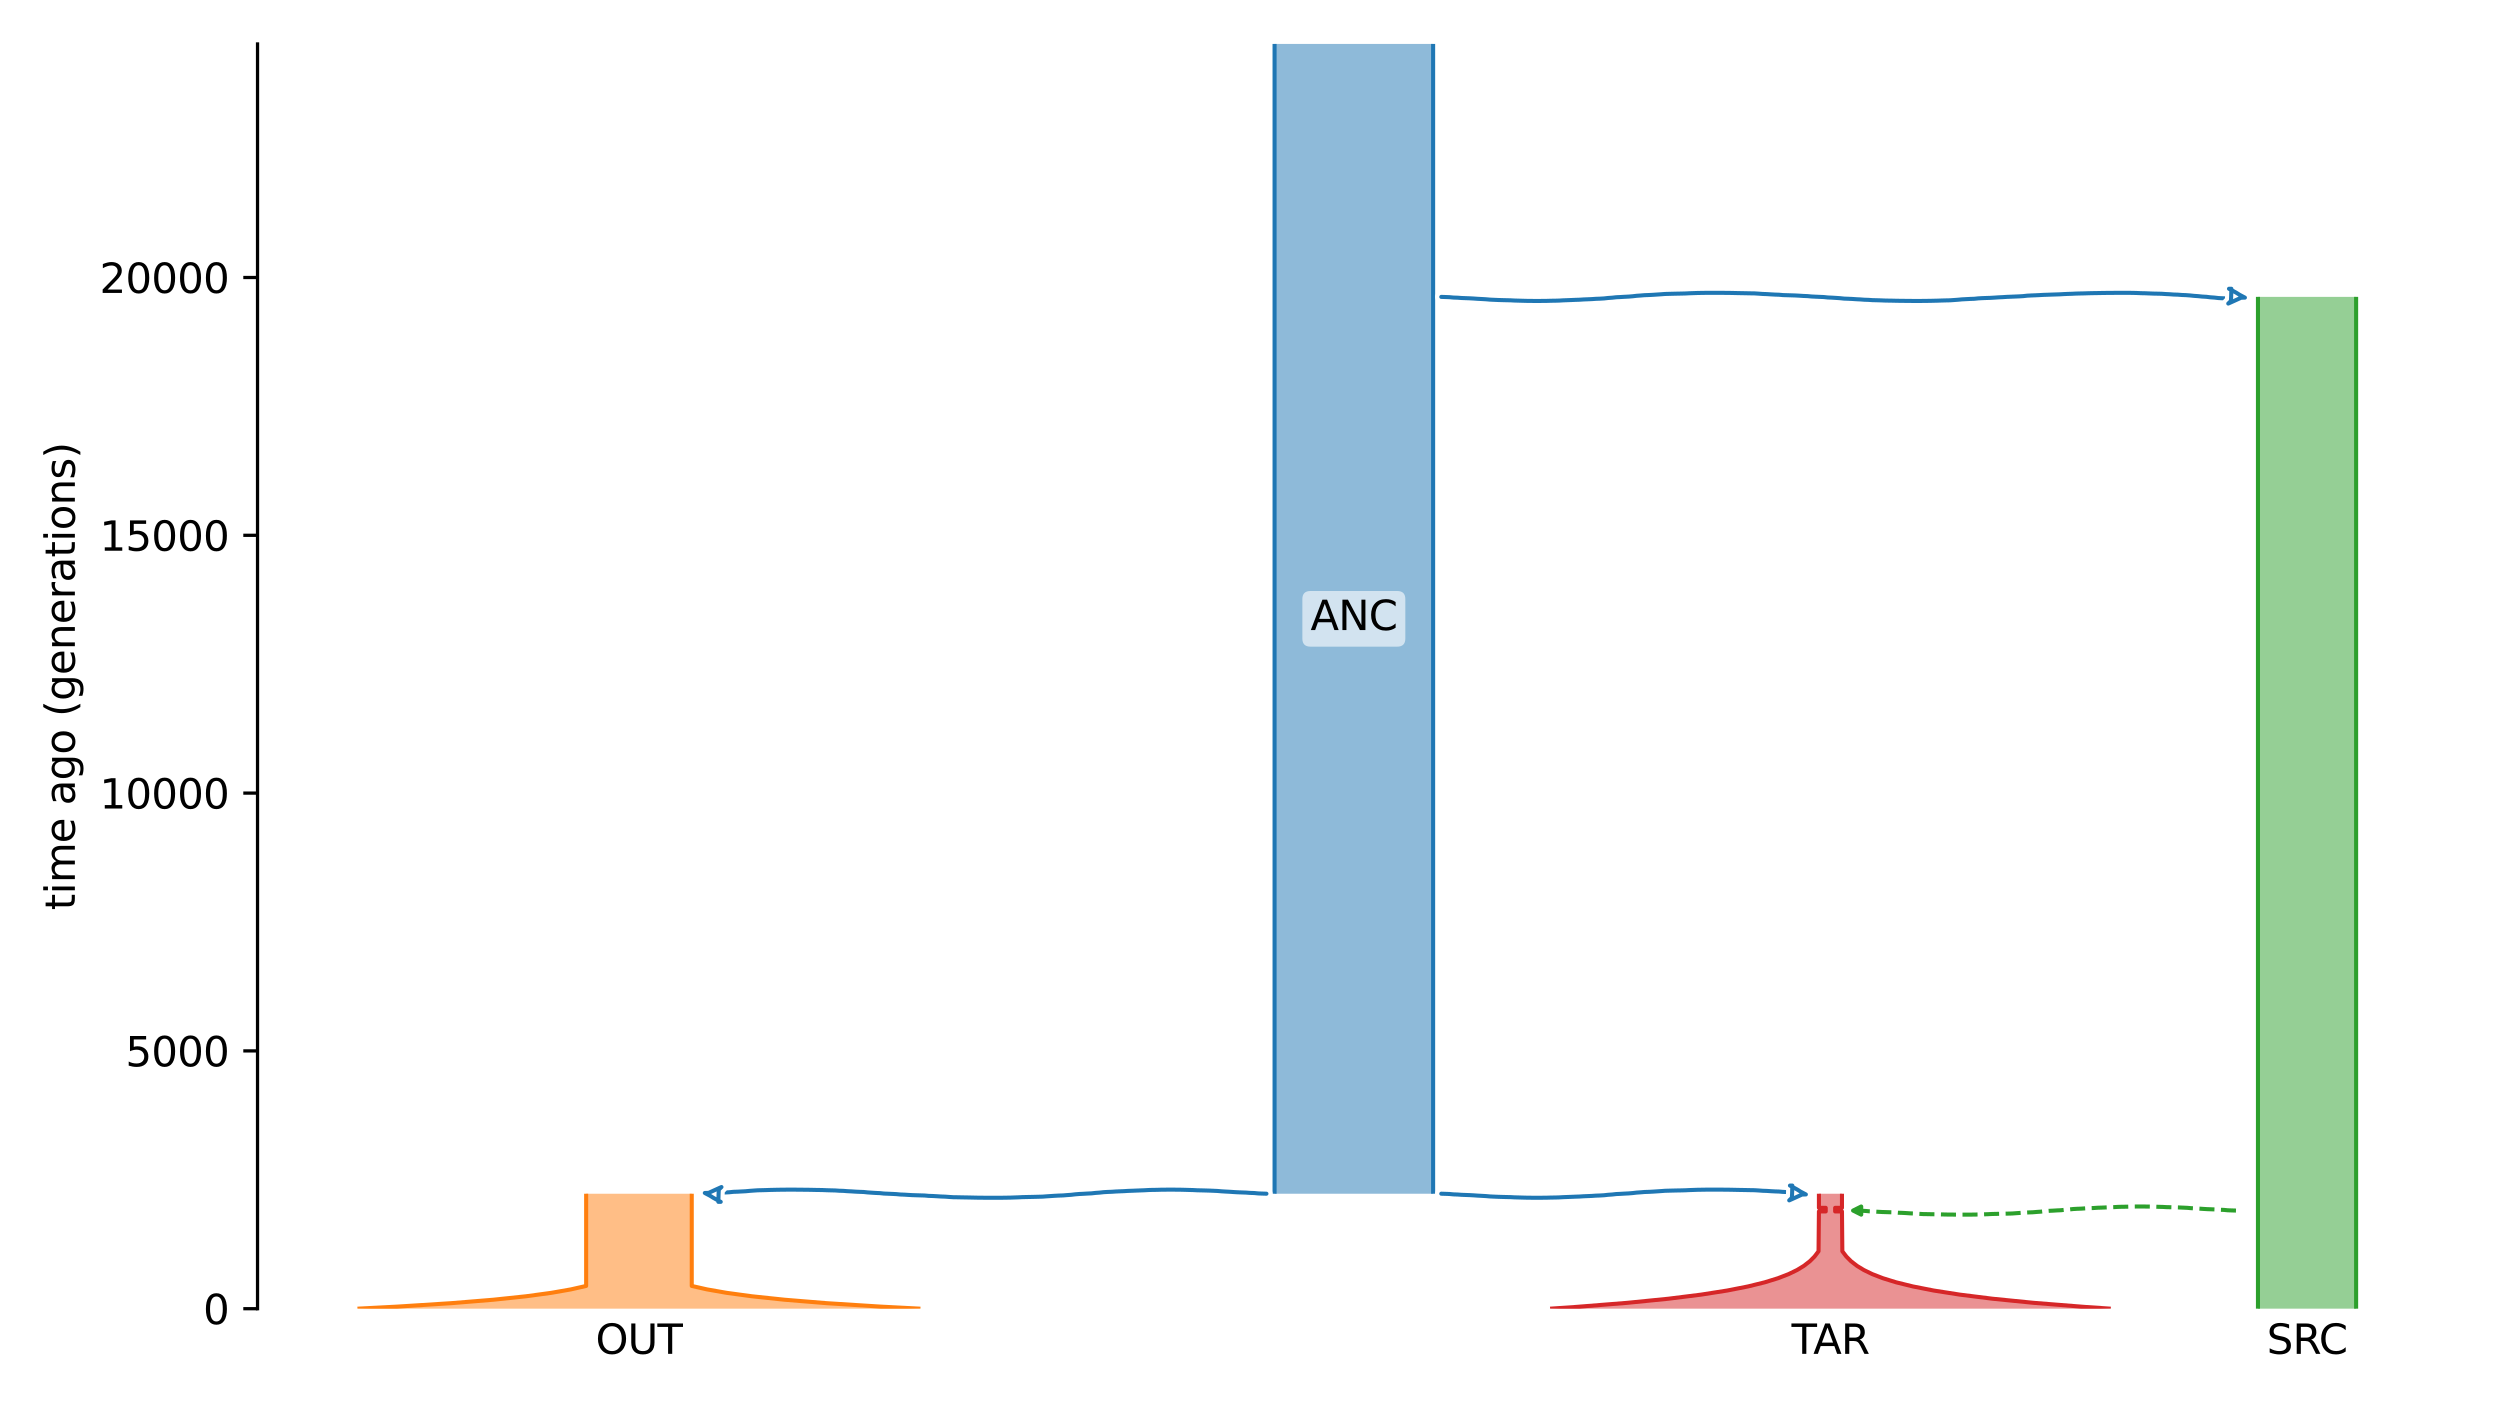 <?xml version="1.0" encoding="utf-8" standalone="no"?>
<!DOCTYPE svg PUBLIC "-//W3C//DTD SVG 1.1//EN"
  "http://www.w3.org/Graphics/SVG/1.1/DTD/svg11.dtd">
<svg xmlns:xlink="http://www.w3.org/1999/xlink" width="614.4pt" height="345.6pt" viewBox="0 0 614.4 345.6" xmlns="http://www.w3.org/2000/svg" version="1.1">
 <defs>
  <style type="text/css">*{stroke-linejoin: round; stroke-linecap: butt}</style>
 </defs>
 <g id="figure_1">
  <g id="patch_1">
   <path d="M 0 345.6 
L 614.4 345.6 
L 614.4 0 
L 0 0 
z
" style="fill: #ffffff"/>
  </g>
  <g id="axes_1">
   <g id="patch_2">
    <path d="M 63.291 321.622 
L 603.6 321.622 
L 603.6 10.8 
L 63.291 10.8 
z
" style="fill: #ffffff"/>
   </g>
   <path d="M 549.513 297.509 
L 548.513 297.477 
L 547.513 297.44 
L 546.513 297.343 
L 545.513 297.31 
L 544.513 297.237 
L 543.513 297.198 
L 542.513 297.163 
L 541.513 297.105 
L 540.513 297.035 
L 539.513 296.983 
L 538.513 296.923 
L 537.513 296.835 
L 536.513 296.789 
L 535.513 296.747 
L 534.513 296.716 
L 533.513 296.69 
L 532.513 296.669 
L 531.513 296.615 
L 530.513 296.587 
L 529.513 296.557 
L 528.513 296.531 
L 527.513 296.52 
L 526.513 296.51 
L 525.513 296.51 
L 524.513 296.52 
L 523.513 296.532 
L 522.513 296.563 
L 521.513 296.574 
L 520.513 296.604 
L 519.513 296.664 
L 518.513 296.701 
L 517.513 296.74 
L 516.513 296.782 
L 515.513 296.815 
L 514.513 296.883 
L 513.513 296.922 
L 512.513 296.964 
L 511.513 297.035 
L 510.513 297.071 
L 509.513 297.13 
L 508.513 297.241 
L 507.513 297.311 
L 506.513 297.424 
L 505.513 297.47 
L 504.513 297.531 
L 503.513 297.58 
L 502.513 297.661 
L 501.513 297.779 
L 500.513 297.849 
L 499.513 297.933 
L 498.513 297.966 
L 497.513 298.017 
L 496.513 298.085 
L 495.513 298.152 
L 494.513 298.229 
L 493.513 298.256 
L 492.513 298.282 
L 491.513 298.305 
L 490.513 298.325 
L 489.513 298.351 
L 488.513 298.401 
L 487.513 298.436 
L 486.513 298.472 
L 485.513 298.487 
L 484.513 298.503 
L 483.513 298.506 
L 482.513 298.509 
L 481.513 298.508 
L 480.513 298.506 
L 479.513 298.493 
L 478.513 298.485 
L 477.513 298.463 
L 476.513 298.44 
L 475.513 298.423 
L 474.513 298.404 
L 473.513 298.384 
L 472.513 298.367 
L 471.513 298.304 
L 470.513 298.229 
L 469.513 298.197 
L 468.513 298.129 
L 467.513 298.075 
L 466.513 298.041 
L 465.513 297.951 
L 464.513 297.923 
L 463.513 297.891 
L 462.513 297.86 
L 461.513 297.805 
L 460.513 297.741 
L 459.513 297.702 
L 458.513 297.607 
L 457.513 297.557 
L 456.411 297.513 
" clip-path="url(#p4af2f4c1e5)" style="fill: none; stroke-dasharray: 3.7,1.6; stroke-dashoffset: 0; stroke: #2ca02c"/>
   <g id="patch_3">
    <path d="M 313.238 10.8 
L 313.238 293.365 
M 352.204 10.8 
L 352.204 293.365 
" clip-path="url(#p4af2f4c1e5)" style="fill: none; stroke: #ffffff; stroke-width: 3; stroke-linejoin: miter"/>
    <path d="M 313.238 10.8 
L 313.238 293.365 
M 352.204 10.8 
L 352.204 293.365 
" clip-path="url(#p4af2f4c1e5)" style="fill: none; stroke: #1f77b4; stroke-linejoin: miter"/>
    <g id="PolyCollection_1">
     <path d="M 352.204 10.8 
L 313.238 10.8 
L 313.238 293.365 
L 352.204 293.365 
L 352.204 293.365 
L 352.204 10.8 
z
" clip-path="url(#p4af2f4c1e5)" style="fill: #1f77b4; fill-opacity: 0.5"/>
    </g>
    <g id="patch_4">
     <path d="M 144.052 293.365 
L 144.052 316.034 
L 144.052 316.034 
L 140.307 316.881 
L 135.481 317.727 
L 129.262 318.574 
L 121.248 319.421 
L 110.921 320.267 
L 97.614 321.114 
L 87.85 321.622 
M 170.004 293.365 
L 170.004 316.034 
L 170.004 316.034 
L 173.749 316.881 
L 178.576 317.727 
L 184.795 318.574 
L 192.808 319.421 
L 203.135 320.267 
L 216.443 321.114 
L 226.206 321.622 
L 226.206 321.622 
" clip-path="url(#p4af2f4c1e5)" style="fill: none; stroke: #ffffff; stroke-width: 3; stroke-linejoin: miter"/>
     <path d="M 144.052 293.365 
L 144.052 316.034 
L 144.052 316.034 
L 140.307 316.881 
L 135.481 317.727 
L 129.262 318.574 
L 121.248 319.421 
L 110.921 320.267 
L 97.614 321.114 
L 87.85 321.622 
M 170.004 293.365 
L 170.004 316.034 
L 170.004 316.034 
L 173.749 316.881 
L 178.576 317.727 
L 184.795 318.574 
L 192.808 319.421 
L 203.135 320.267 
L 216.443 321.114 
L 226.206 321.622 
L 226.206 321.622 
" clip-path="url(#p4af2f4c1e5)" style="fill: none; stroke: #ff7f0e; stroke-linejoin: miter"/>
     <g id="PolyCollection_2">
      <path d="M 170.004 293.365 
L 144.052 293.365 
L 144.052 316.034 
L 144.052 316.034 
L 143.831 316.09 
L 143.606 316.147 
L 143.377 316.203 
L 143.144 316.26 
L 142.908 316.316 
L 142.667 316.373 
L 142.422 316.429 
L 142.173 316.485 
L 141.92 316.542 
L 141.662 316.598 
L 141.4 316.655 
L 141.134 316.711 
L 140.863 316.768 
L 140.587 316.824 
L 140.307 316.881 
L 140.022 316.937 
L 139.732 316.993 
L 139.437 317.05 
L 139.137 317.106 
L 138.832 317.163 
L 138.522 317.219 
L 138.206 317.276 
L 137.885 317.332 
L 137.559 317.389 
L 137.227 317.445 
L 136.89 317.501 
L 136.546 317.558 
L 136.197 317.614 
L 135.842 317.671 
L 135.481 317.727 
L 135.113 317.784 
L 134.74 317.84 
L 134.36 317.897 
L 133.973 317.953 
L 133.58 318.009 
L 133.181 318.066 
L 132.774 318.122 
L 132.36 318.179 
L 131.94 318.235 
L 131.512 318.292 
L 131.077 318.348 
L 130.635 318.405 
L 130.185 318.461 
L 129.727 318.517 
L 129.262 318.574 
L 128.788 318.63 
L 128.307 318.687 
L 127.817 318.743 
L 127.319 318.8 
L 126.813 318.856 
L 126.298 318.913 
L 125.774 318.969 
L 125.241 319.025 
L 124.699 319.082 
L 124.148 319.138 
L 123.587 319.195 
L 123.017 319.251 
L 122.437 319.308 
L 121.848 319.364 
L 121.248 319.421 
L 120.638 319.477 
L 120.017 319.533 
L 119.386 319.59 
L 118.745 319.646 
L 118.092 319.703 
L 117.428 319.759 
L 116.753 319.816 
L 116.067 319.872 
L 115.368 319.929 
L 114.658 319.985 
L 113.936 320.041 
L 113.201 320.098 
L 112.454 320.154 
L 111.694 320.211 
L 110.921 320.267 
L 110.135 320.324 
L 109.335 320.38 
L 108.522 320.437 
L 107.695 320.493 
L 106.854 320.549 
L 105.999 320.606 
L 105.129 320.662 
L 104.244 320.719 
L 103.344 320.775 
L 102.429 320.832 
L 101.498 320.888 
L 100.552 320.945 
L 99.589 321.001 
L 98.609 321.057 
L 97.614 321.114 
L 96.601 321.17 
L 95.57 321.227 
L 94.523 321.283 
L 93.457 321.34 
L 92.373 321.396 
L 91.271 321.453 
L 90.15 321.509 
L 89.01 321.565 
L 87.85 321.622 
L 226.206 321.622 
L 226.206 321.622 
L 225.047 321.565 
L 223.906 321.509 
L 222.785 321.453 
L 221.683 321.396 
L 220.599 321.34 
L 219.534 321.283 
L 218.486 321.227 
L 217.456 321.17 
L 216.443 321.114 
L 215.447 321.057 
L 214.468 321.001 
L 213.505 320.945 
L 212.558 320.888 
L 211.627 320.832 
L 210.712 320.775 
L 209.812 320.719 
L 208.927 320.662 
L 208.057 320.606 
L 207.202 320.549 
L 206.361 320.493 
L 205.534 320.437 
L 204.721 320.38 
L 203.921 320.324 
L 203.135 320.267 
L 202.362 320.211 
L 201.603 320.154 
L 200.855 320.098 
L 200.121 320.041 
L 199.398 319.985 
L 198.688 319.929 
L 197.99 319.872 
L 197.303 319.816 
L 196.628 319.759 
L 195.964 319.703 
L 195.312 319.646 
L 194.67 319.59 
L 194.039 319.533 
L 193.418 319.477 
L 192.808 319.421 
L 192.209 319.364 
L 191.619 319.308 
L 191.039 319.251 
L 190.469 319.195 
L 189.908 319.138 
L 189.357 319.082 
L 188.815 319.025 
L 188.283 318.969 
L 187.759 318.913 
L 187.244 318.856 
L 186.737 318.8 
L 186.239 318.743 
L 185.749 318.687 
L 185.268 318.63 
L 184.795 318.574 
L 184.329 318.517 
L 183.872 318.461 
L 183.422 318.405 
L 182.979 318.348 
L 182.544 318.292 
L 182.116 318.235 
L 181.696 318.179 
L 181.282 318.122 
L 180.876 318.066 
L 180.476 318.009 
L 180.083 317.953 
L 179.697 317.897 
L 179.317 317.84 
L 178.943 317.784 
L 178.576 317.727 
L 178.214 317.671 
L 177.859 317.614 
L 177.51 317.558 
L 177.167 317.501 
L 176.829 317.445 
L 176.497 317.389 
L 176.171 317.332 
L 175.85 317.276 
L 175.535 317.219 
L 175.224 317.163 
L 174.919 317.106 
L 174.619 317.05 
L 174.324 316.993 
L 174.035 316.937 
L 173.749 316.881 
L 173.469 316.824 
L 173.194 316.768 
L 172.923 316.711 
L 172.656 316.655 
L 172.394 316.598 
L 172.137 316.542 
L 171.883 316.485 
L 171.634 316.429 
L 171.39 316.373 
L 171.149 316.316 
L 170.912 316.26 
L 170.679 316.203 
L 170.451 316.147 
L 170.226 316.09 
L 170.004 316.034 
L 170.004 316.034 
L 170.004 293.365 
z
" clip-path="url(#p4af2f4c1e5)" style="fill: #ff7f0e; fill-opacity: 0.5"/>
     </g>
     <g id="patch_5">
      <path d="M 554.916 72.964 
L 554.916 321.622 
M 579.04 72.964 
L 579.04 321.622 
" clip-path="url(#p4af2f4c1e5)" style="fill: none; stroke: #ffffff; stroke-width: 3; stroke-linejoin: miter"/>
      <path d="M 554.916 72.964 
L 554.916 321.622 
M 579.04 72.964 
L 579.04 321.622 
" clip-path="url(#p4af2f4c1e5)" style="fill: none; stroke: #2ca02c; stroke-linejoin: miter"/>
      <g id="PolyCollection_3">
       <path d="M 579.04 72.964 
L 554.916 72.964 
L 554.916 321.622 
L 579.04 321.622 
L 579.04 321.622 
L 579.04 72.964 
z
" clip-path="url(#p4af2f4c1e5)" style="fill: #2ca02c; fill-opacity: 0.5"/>
      </g>
      <g id="patch_6">
       <path d="M 447.018 293.365 
L 447.018 296.837 
L 448.691 296.837 
L 448.691 297.724 
L 447.018 297.724 
L 446.925 307.511 
L 445.941 308.807 
L 444.791 309.959 
L 443.302 311.111 
L 441.645 312.119 
L 439.567 313.126 
L 436.964 314.134 
L 433.702 315.142 
L 429.614 316.15 
L 424.49 317.158 
L 418.07 318.166 
L 410.024 319.174 
L 399.941 320.182 
L 387.306 321.19 
L 380.954 321.622 
M 452.681 293.365 
L 452.681 296.837 
L 451.008 296.837 
L 451.008 297.724 
L 452.681 297.724 
L 452.774 307.511 
L 453.758 308.807 
L 454.908 309.959 
L 456.397 311.111 
L 458.055 312.119 
L 460.132 313.126 
L 462.735 314.134 
L 465.997 315.142 
L 470.086 316.15 
L 475.209 317.158 
L 481.629 318.166 
L 489.675 319.174 
L 499.758 320.182 
L 512.393 321.19 
L 518.745 321.622 
L 518.745 321.622 
" clip-path="url(#p4af2f4c1e5)" style="fill: none; stroke: #ffffff; stroke-width: 3; stroke-linejoin: miter"/>
       <path d="M 447.018 293.365 
L 447.018 296.837 
L 448.691 296.837 
L 448.691 297.724 
L 447.018 297.724 
L 446.925 307.511 
L 445.941 308.807 
L 444.791 309.959 
L 443.302 311.111 
L 441.645 312.119 
L 439.567 313.126 
L 436.964 314.134 
L 433.702 315.142 
L 429.614 316.15 
L 424.49 317.158 
L 418.07 318.166 
L 410.024 319.174 
L 399.941 320.182 
L 387.306 321.19 
L 380.954 321.622 
M 452.681 293.365 
L 452.681 296.837 
L 451.008 296.837 
L 451.008 297.724 
L 452.681 297.724 
L 452.774 307.511 
L 453.758 308.807 
L 454.908 309.959 
L 456.397 311.111 
L 458.055 312.119 
L 460.132 313.126 
L 462.735 314.134 
L 465.997 315.142 
L 470.086 316.15 
L 475.209 317.158 
L 481.629 318.166 
L 489.675 319.174 
L 499.758 320.182 
L 512.393 321.19 
L 518.745 321.622 
L 518.745 321.622 
" clip-path="url(#p4af2f4c1e5)" style="fill: none; stroke: #d62728; stroke-linejoin: miter"/>
       <g id="PolyCollection_4">
        <path d="M 452.681 293.365 
L 447.018 293.365 
L 447.018 296.837 
L 448.691 296.837 
L 448.691 297.724 
L 447.018 297.724 
L 447.018 307.367 
L 447.018 307.367 
L 446.925 307.511 
L 446.829 307.655 
L 446.73 307.799 
L 446.628 307.943 
L 446.523 308.087 
L 446.414 308.231 
L 446.301 308.375 
L 446.185 308.519 
L 446.065 308.663 
L 445.941 308.807 
L 445.813 308.951 
L 445.68 309.095 
L 445.544 309.239 
L 445.403 309.383 
L 445.257 309.527 
L 445.107 309.671 
L 444.951 309.815 
L 444.791 309.959 
L 444.625 310.103 
L 444.454 310.247 
L 444.277 310.391 
L 444.094 310.535 
L 443.906 310.679 
L 443.711 310.823 
L 443.51 310.967 
L 443.302 311.111 
L 443.088 311.255 
L 442.866 311.399 
L 442.637 311.543 
L 442.401 311.687 
L 442.157 311.831 
L 441.905 311.975 
L 441.645 312.119 
L 441.376 312.263 
L 441.098 312.407 
L 440.811 312.551 
L 440.515 312.695 
L 440.209 312.839 
L 439.893 312.982 
L 439.567 313.126 
L 439.23 313.27 
L 438.882 313.414 
L 438.523 313.558 
L 438.152 313.702 
L 437.769 313.846 
L 437.373 313.99 
L 436.964 314.134 
L 436.542 314.278 
L 436.106 314.422 
L 435.655 314.566 
L 435.19 314.71 
L 434.71 314.854 
L 434.214 314.998 
L 433.702 315.142 
L 433.173 315.286 
L 432.626 315.43 
L 432.062 315.574 
L 431.479 315.718 
L 430.877 315.862 
L 430.256 316.006 
L 429.614 316.15 
L 428.95 316.294 
L 428.266 316.438 
L 427.559 316.582 
L 426.828 316.726 
L 426.074 316.87 
L 425.295 317.014 
L 424.49 317.158 
L 423.659 317.302 
L 422.801 317.446 
L 421.915 317.59 
L 421 317.734 
L 420.054 317.878 
L 419.078 318.022 
L 418.07 318.166 
L 417.029 318.31 
L 415.953 318.454 
L 414.843 318.598 
L 413.696 318.742 
L 412.511 318.886 
L 411.288 319.03 
L 410.024 319.174 
L 408.719 319.318 
L 407.372 319.462 
L 405.98 319.606 
L 404.542 319.75 
L 403.058 319.894 
L 401.525 320.038 
L 399.941 320.182 
L 398.306 320.326 
L 396.617 320.47 
L 394.873 320.614 
L 393.072 320.758 
L 391.211 320.902 
L 389.29 321.046 
L 387.306 321.19 
L 385.256 321.334 
L 383.14 321.478 
L 380.954 321.622 
L 518.745 321.622 
L 518.745 321.622 
L 516.559 321.478 
L 514.443 321.334 
L 512.393 321.19 
L 510.409 321.046 
L 508.488 320.902 
L 506.627 320.758 
L 504.826 320.614 
L 503.082 320.47 
L 501.393 320.326 
L 499.758 320.182 
L 498.174 320.038 
L 496.641 319.894 
L 495.157 319.75 
L 493.719 319.606 
L 492.328 319.462 
L 490.98 319.318 
L 489.675 319.174 
L 488.412 319.03 
L 487.188 318.886 
L 486.003 318.742 
L 484.856 318.598 
L 483.746 318.454 
L 482.67 318.31 
L 481.629 318.166 
L 480.621 318.022 
L 479.645 317.878 
L 478.699 317.734 
L 477.784 317.59 
L 476.898 317.446 
L 476.04 317.302 
L 475.209 317.158 
L 474.404 317.014 
L 473.625 316.87 
L 472.871 316.726 
L 472.141 316.582 
L 471.433 316.438 
L 470.749 316.294 
L 470.086 316.15 
L 469.444 316.006 
L 468.822 315.862 
L 468.22 315.718 
L 467.637 315.574 
L 467.073 315.43 
L 466.526 315.286 
L 465.997 315.142 
L 465.485 314.998 
L 464.989 314.854 
L 464.509 314.71 
L 464.044 314.566 
L 463.593 314.422 
L 463.157 314.278 
L 462.735 314.134 
L 462.326 313.99 
L 461.93 313.846 
L 461.547 313.702 
L 461.176 313.558 
L 460.817 313.414 
L 460.469 313.27 
L 460.132 313.126 
L 459.806 312.982 
L 459.49 312.839 
L 459.184 312.695 
L 458.888 312.551 
L 458.601 312.407 
L 458.323 312.263 
L 458.055 312.119 
L 457.794 311.975 
L 457.542 311.831 
L 457.298 311.687 
L 457.062 311.543 
L 456.833 311.399 
L 456.611 311.255 
L 456.397 311.111 
L 456.189 310.967 
L 455.988 310.823 
L 455.793 310.679 
L 455.605 310.535 
L 455.422 310.391 
L 455.245 310.247 
L 455.074 310.103 
L 454.908 309.959 
L 454.748 309.815 
L 454.593 309.671 
L 454.442 309.527 
L 454.296 309.383 
L 454.155 309.239 
L 454.019 309.095 
L 453.886 308.951 
L 453.758 308.807 
L 453.634 308.663 
L 453.514 308.519 
L 453.398 308.375 
L 453.285 308.231 
L 453.176 308.087 
L 453.071 307.943 
L 452.969 307.799 
L 452.87 307.655 
L 452.774 307.511 
L 452.681 307.367 
L 452.681 307.367 
L 452.681 297.724 
L 451.008 297.724 
L 451.008 296.837 
L 452.681 296.837 
L 452.681 293.365 
z
" clip-path="url(#p4af2f4c1e5)" style="fill: #d62728; fill-opacity: 0.5"/>
       </g>
       <g id="matplotlib.axis_1">
        <g id="xtick_1">
         <g id="line2d_1"/>
         <g id="text_1">
          <!-- OUT -->
          <g transform="translate(146.379 332.72) scale(0.1 -0.1)">
           <defs>
            <path id="DejaVuSans-4f" d="M 2522 4238 
Q 1834 4238 1429 3725 
Q 1025 3213 1025 2328 
Q 1025 1447 1429 934 
Q 1834 422 2522 422 
Q 3209 422 3611 934 
Q 4013 1447 4013 2328 
Q 4013 3213 3611 3725 
Q 3209 4238 2522 4238 
z
M 2522 4750 
Q 3503 4750 4090 4092 
Q 4678 3434 4678 2328 
Q 4678 1225 4090 567 
Q 3503 -91 2522 -91 
Q 1538 -91 948 565 
Q 359 1222 359 2328 
Q 359 3434 948 4092 
Q 1538 4750 2522 4750 
z
" transform="scale(0.016)"/>
            <path id="DejaVuSans-55" d="M 556 4666 
L 1191 4666 
L 1191 1831 
Q 1191 1081 1462 751 
Q 1734 422 2344 422 
Q 2950 422 3222 751 
Q 3494 1081 3494 1831 
L 3494 4666 
L 4128 4666 
L 4128 1753 
Q 4128 841 3676 375 
Q 3225 -91 2344 -91 
Q 1459 -91 1007 375 
Q 556 841 556 1753 
L 556 4666 
z
" transform="scale(0.016)"/>
            <path id="DejaVuSans-54" d="M -19 4666 
L 3928 4666 
L 3928 4134 
L 2272 4134 
L 2272 0 
L 1638 0 
L 1638 4134 
L -19 4134 
L -19 4666 
z
" transform="scale(0.016)"/>
           </defs>
           <use xlink:href="#DejaVuSans-4f"/>
           <use xlink:href="#DejaVuSans-55" x="78.711"/>
           <use xlink:href="#DejaVuSans-54" x="151.904"/>
          </g>
         </g>
        </g>
        <g id="xtick_2">
         <g id="line2d_2"/>
         <g id="text_2">
          <!-- SRC -->
          <g transform="translate(557.088 332.72) scale(0.1 -0.1)">
           <defs>
            <path id="DejaVuSans-53" d="M 3425 4513 
L 3425 3897 
Q 3066 4069 2747 4153 
Q 2428 4238 2131 4238 
Q 1616 4238 1336 4038 
Q 1056 3838 1056 3469 
Q 1056 3159 1242 3001 
Q 1428 2844 1947 2747 
L 2328 2669 
Q 3034 2534 3370 2195 
Q 3706 1856 3706 1288 
Q 3706 609 3251 259 
Q 2797 -91 1919 -91 
Q 1588 -91 1214 -16 
Q 841 59 441 206 
L 441 856 
Q 825 641 1194 531 
Q 1563 422 1919 422 
Q 2459 422 2753 634 
Q 3047 847 3047 1241 
Q 3047 1584 2836 1778 
Q 2625 1972 2144 2069 
L 1759 2144 
Q 1053 2284 737 2584 
Q 422 2884 422 3419 
Q 422 4038 858 4394 
Q 1294 4750 2059 4750 
Q 2388 4750 2728 4690 
Q 3069 4631 3425 4513 
z
" transform="scale(0.016)"/>
            <path id="DejaVuSans-52" d="M 2841 2188 
Q 3044 2119 3236 1894 
Q 3428 1669 3622 1275 
L 4263 0 
L 3584 0 
L 2988 1197 
Q 2756 1666 2539 1819 
Q 2322 1972 1947 1972 
L 1259 1972 
L 1259 0 
L 628 0 
L 628 4666 
L 2053 4666 
Q 2853 4666 3247 4331 
Q 3641 3997 3641 3322 
Q 3641 2881 3436 2590 
Q 3231 2300 2841 2188 
z
M 1259 4147 
L 1259 2491 
L 2053 2491 
Q 2509 2491 2742 2702 
Q 2975 2913 2975 3322 
Q 2975 3731 2742 3939 
Q 2509 4147 2053 4147 
L 1259 4147 
z
" transform="scale(0.016)"/>
            <path id="DejaVuSans-43" d="M 4122 4306 
L 4122 3641 
Q 3803 3938 3442 4084 
Q 3081 4231 2675 4231 
Q 1875 4231 1450 3742 
Q 1025 3253 1025 2328 
Q 1025 1406 1450 917 
Q 1875 428 2675 428 
Q 3081 428 3442 575 
Q 3803 722 4122 1019 
L 4122 359 
Q 3791 134 3420 21 
Q 3050 -91 2638 -91 
Q 1578 -91 968 557 
Q 359 1206 359 2328 
Q 359 3453 968 4101 
Q 1578 4750 2638 4750 
Q 3056 4750 3426 4639 
Q 3797 4528 4122 4306 
z
" transform="scale(0.016)"/>
           </defs>
           <use xlink:href="#DejaVuSans-53"/>
           <use xlink:href="#DejaVuSans-52" x="63.477"/>
           <use xlink:href="#DejaVuSans-43" x="127.959"/>
          </g>
         </g>
        </g>
        <g id="xtick_3">
         <g id="line2d_3"/>
         <g id="text_3">
          <!-- TAR -->
          <g transform="translate(440.289 332.72) scale(0.1 -0.1)">
           <defs>
            <path id="DejaVuSans-41" d="M 2188 4044 
L 1331 1722 
L 3047 1722 
L 2188 4044 
z
M 1831 4666 
L 2547 4666 
L 4325 0 
L 3669 0 
L 3244 1197 
L 1141 1197 
L 716 0 
L 50 0 
L 1831 4666 
z
" transform="scale(0.016)"/>
           </defs>
           <use xlink:href="#DejaVuSans-54"/>
           <use xlink:href="#DejaVuSans-41" x="53.334"/>
           <use xlink:href="#DejaVuSans-52" x="121.742"/>
          </g>
         </g>
        </g>
       </g>
       <g id="matplotlib.axis_2">
        <g id="ytick_1">
         <g id="line2d_4">
          <defs>
           <path id="mb3ae8063fa" d="M 0 0 
L -3.5 0 
" style="stroke: #000000; stroke-width: 0.8"/>
          </defs>
          <g>
           <use xlink:href="#mb3ae8063fa" x="63.291" y="321.622" style="stroke: #000000; stroke-width: 0.8"/>
          </g>
         </g>
         <g id="text_4">
          <!-- 0 -->
          <g transform="translate(49.928 325.421) scale(0.1 -0.1)">
           <defs>
            <path id="DejaVuSans-30" d="M 2034 4250 
Q 1547 4250 1301 3770 
Q 1056 3291 1056 2328 
Q 1056 1369 1301 889 
Q 1547 409 2034 409 
Q 2525 409 2770 889 
Q 3016 1369 3016 2328 
Q 3016 3291 2770 3770 
Q 2525 4250 2034 4250 
z
M 2034 4750 
Q 2819 4750 3233 4129 
Q 3647 3509 3647 2328 
Q 3647 1150 3233 529 
Q 2819 -91 2034 -91 
Q 1250 -91 836 529 
Q 422 1150 422 2328 
Q 422 3509 836 4129 
Q 1250 4750 2034 4750 
z
" transform="scale(0.016)"/>
           </defs>
           <use xlink:href="#DejaVuSans-30"/>
          </g>
         </g>
        </g>
        <g id="ytick_2">
         <g id="line2d_5">
          <g>
           <use xlink:href="#mb3ae8063fa" x="63.291" y="258.266" style="stroke: #000000; stroke-width: 0.8"/>
          </g>
         </g>
         <g id="text_5">
          <!-- 5000 -->
          <g transform="translate(30.841 262.066) scale(0.1 -0.1)">
           <defs>
            <path id="DejaVuSans-35" d="M 691 4666 
L 3169 4666 
L 3169 4134 
L 1269 4134 
L 1269 2991 
Q 1406 3038 1543 3061 
Q 1681 3084 1819 3084 
Q 2600 3084 3056 2656 
Q 3513 2228 3513 1497 
Q 3513 744 3044 326 
Q 2575 -91 1722 -91 
Q 1428 -91 1123 -41 
Q 819 9 494 109 
L 494 744 
Q 775 591 1075 516 
Q 1375 441 1709 441 
Q 2250 441 2565 725 
Q 2881 1009 2881 1497 
Q 2881 1984 2565 2268 
Q 2250 2553 1709 2553 
Q 1456 2553 1204 2497 
Q 953 2441 691 2322 
L 691 4666 
z
" transform="scale(0.016)"/>
           </defs>
           <use xlink:href="#DejaVuSans-35"/>
           <use xlink:href="#DejaVuSans-30" x="63.623"/>
           <use xlink:href="#DejaVuSans-30" x="127.246"/>
           <use xlink:href="#DejaVuSans-30" x="190.869"/>
          </g>
         </g>
        </g>
        <g id="ytick_3">
         <g id="line2d_6">
          <g>
           <use xlink:href="#mb3ae8063fa" x="63.291" y="194.911" style="stroke: #000000; stroke-width: 0.8"/>
          </g>
         </g>
         <g id="text_6">
          <!-- 10000 -->
          <g transform="translate(24.478 198.71) scale(0.1 -0.1)">
           <defs>
            <path id="DejaVuSans-31" d="M 794 531 
L 1825 531 
L 1825 4091 
L 703 3866 
L 703 4441 
L 1819 4666 
L 2450 4666 
L 2450 531 
L 3481 531 
L 3481 0 
L 794 0 
L 794 531 
z
" transform="scale(0.016)"/>
           </defs>
           <use xlink:href="#DejaVuSans-31"/>
           <use xlink:href="#DejaVuSans-30" x="63.623"/>
           <use xlink:href="#DejaVuSans-30" x="127.246"/>
           <use xlink:href="#DejaVuSans-30" x="190.869"/>
           <use xlink:href="#DejaVuSans-30" x="254.492"/>
          </g>
         </g>
        </g>
        <g id="ytick_4">
         <g id="line2d_7">
          <g>
           <use xlink:href="#mb3ae8063fa" x="63.291" y="131.556" style="stroke: #000000; stroke-width: 0.8"/>
          </g>
         </g>
         <g id="text_7">
          <!-- 15000 -->
          <g transform="translate(24.478 135.355) scale(0.1 -0.1)">
           <use xlink:href="#DejaVuSans-31"/>
           <use xlink:href="#DejaVuSans-35" x="63.623"/>
           <use xlink:href="#DejaVuSans-30" x="127.246"/>
           <use xlink:href="#DejaVuSans-30" x="190.869"/>
           <use xlink:href="#DejaVuSans-30" x="254.492"/>
          </g>
         </g>
        </g>
        <g id="ytick_5">
         <g id="line2d_8">
          <g>
           <use xlink:href="#mb3ae8063fa" x="63.291" y="68.2" style="stroke: #000000; stroke-width: 0.8"/>
          </g>
         </g>
         <g id="text_8">
          <!-- 20000 -->
          <g transform="translate(24.478 71.999) scale(0.1 -0.1)">
           <defs>
            <path id="DejaVuSans-32" d="M 1228 531 
L 3431 531 
L 3431 0 
L 469 0 
L 469 531 
Q 828 903 1448 1529 
Q 2069 2156 2228 2338 
Q 2531 2678 2651 2914 
Q 2772 3150 2772 3378 
Q 2772 3750 2511 3984 
Q 2250 4219 1831 4219 
Q 1534 4219 1204 4116 
Q 875 4013 500 3803 
L 500 4441 
Q 881 4594 1212 4672 
Q 1544 4750 1819 4750 
Q 2544 4750 2975 4387 
Q 3406 4025 3406 3419 
Q 3406 3131 3298 2873 
Q 3191 2616 2906 2266 
Q 2828 2175 2409 1742 
Q 1991 1309 1228 531 
z
" transform="scale(0.016)"/>
           </defs>
           <use xlink:href="#DejaVuSans-32"/>
           <use xlink:href="#DejaVuSans-30" x="63.623"/>
           <use xlink:href="#DejaVuSans-30" x="127.246"/>
           <use xlink:href="#DejaVuSans-30" x="190.869"/>
           <use xlink:href="#DejaVuSans-30" x="254.492"/>
          </g>
         </g>
        </g>
        <g id="text_9">
         <!-- time ago (generations) -->
         <g transform="translate(18.398 223.682) rotate(-90) scale(0.1 -0.1)">
          <defs>
           <path id="DejaVuSans-74" d="M 1172 4494 
L 1172 3500 
L 2356 3500 
L 2356 3053 
L 1172 3053 
L 1172 1153 
Q 1172 725 1289 603 
Q 1406 481 1766 481 
L 2356 481 
L 2356 0 
L 1766 0 
Q 1100 0 847 248 
Q 594 497 594 1153 
L 594 3053 
L 172 3053 
L 172 3500 
L 594 3500 
L 594 4494 
L 1172 4494 
z
" transform="scale(0.016)"/>
           <path id="DejaVuSans-69" d="M 603 3500 
L 1178 3500 
L 1178 0 
L 603 0 
L 603 3500 
z
M 603 4863 
L 1178 4863 
L 1178 4134 
L 603 4134 
L 603 4863 
z
" transform="scale(0.016)"/>
           <path id="DejaVuSans-6d" d="M 3328 2828 
Q 3544 3216 3844 3400 
Q 4144 3584 4550 3584 
Q 5097 3584 5394 3201 
Q 5691 2819 5691 2113 
L 5691 0 
L 5113 0 
L 5113 2094 
Q 5113 2597 4934 2840 
Q 4756 3084 4391 3084 
Q 3944 3084 3684 2787 
Q 3425 2491 3425 1978 
L 3425 0 
L 2847 0 
L 2847 2094 
Q 2847 2600 2669 2842 
Q 2491 3084 2119 3084 
Q 1678 3084 1418 2786 
Q 1159 2488 1159 1978 
L 1159 0 
L 581 0 
L 581 3500 
L 1159 3500 
L 1159 2956 
Q 1356 3278 1631 3431 
Q 1906 3584 2284 3584 
Q 2666 3584 2933 3390 
Q 3200 3197 3328 2828 
z
" transform="scale(0.016)"/>
           <path id="DejaVuSans-65" d="M 3597 1894 
L 3597 1613 
L 953 1613 
Q 991 1019 1311 708 
Q 1631 397 2203 397 
Q 2534 397 2845 478 
Q 3156 559 3463 722 
L 3463 178 
Q 3153 47 2828 -22 
Q 2503 -91 2169 -91 
Q 1331 -91 842 396 
Q 353 884 353 1716 
Q 353 2575 817 3079 
Q 1281 3584 2069 3584 
Q 2775 3584 3186 3129 
Q 3597 2675 3597 1894 
z
M 3022 2063 
Q 3016 2534 2758 2815 
Q 2500 3097 2075 3097 
Q 1594 3097 1305 2825 
Q 1016 2553 972 2059 
L 3022 2063 
z
" transform="scale(0.016)"/>
           <path id="DejaVuSans-20" transform="scale(0.016)"/>
           <path id="DejaVuSans-61" d="M 2194 1759 
Q 1497 1759 1228 1600 
Q 959 1441 959 1056 
Q 959 750 1161 570 
Q 1363 391 1709 391 
Q 2188 391 2477 730 
Q 2766 1069 2766 1631 
L 2766 1759 
L 2194 1759 
z
M 3341 1997 
L 3341 0 
L 2766 0 
L 2766 531 
Q 2569 213 2275 61 
Q 1981 -91 1556 -91 
Q 1019 -91 701 211 
Q 384 513 384 1019 
Q 384 1609 779 1909 
Q 1175 2209 1959 2209 
L 2766 2209 
L 2766 2266 
Q 2766 2663 2505 2880 
Q 2244 3097 1772 3097 
Q 1472 3097 1187 3025 
Q 903 2953 641 2809 
L 641 3341 
Q 956 3463 1253 3523 
Q 1550 3584 1831 3584 
Q 2591 3584 2966 3190 
Q 3341 2797 3341 1997 
z
" transform="scale(0.016)"/>
           <path id="DejaVuSans-67" d="M 2906 1791 
Q 2906 2416 2648 2759 
Q 2391 3103 1925 3103 
Q 1463 3103 1205 2759 
Q 947 2416 947 1791 
Q 947 1169 1205 825 
Q 1463 481 1925 481 
Q 2391 481 2648 825 
Q 2906 1169 2906 1791 
z
M 3481 434 
Q 3481 -459 3084 -895 
Q 2688 -1331 1869 -1331 
Q 1566 -1331 1297 -1286 
Q 1028 -1241 775 -1147 
L 775 -588 
Q 1028 -725 1275 -790 
Q 1522 -856 1778 -856 
Q 2344 -856 2625 -561 
Q 2906 -266 2906 331 
L 2906 616 
Q 2728 306 2450 153 
Q 2172 0 1784 0 
Q 1141 0 747 490 
Q 353 981 353 1791 
Q 353 2603 747 3093 
Q 1141 3584 1784 3584 
Q 2172 3584 2450 3431 
Q 2728 3278 2906 2969 
L 2906 3500 
L 3481 3500 
L 3481 434 
z
" transform="scale(0.016)"/>
           <path id="DejaVuSans-6f" d="M 1959 3097 
Q 1497 3097 1228 2736 
Q 959 2375 959 1747 
Q 959 1119 1226 758 
Q 1494 397 1959 397 
Q 2419 397 2687 759 
Q 2956 1122 2956 1747 
Q 2956 2369 2687 2733 
Q 2419 3097 1959 3097 
z
M 1959 3584 
Q 2709 3584 3137 3096 
Q 3566 2609 3566 1747 
Q 3566 888 3137 398 
Q 2709 -91 1959 -91 
Q 1206 -91 779 398 
Q 353 888 353 1747 
Q 353 2609 779 3096 
Q 1206 3584 1959 3584 
z
" transform="scale(0.016)"/>
           <path id="DejaVuSans-28" d="M 1984 4856 
Q 1566 4138 1362 3434 
Q 1159 2731 1159 2009 
Q 1159 1288 1364 580 
Q 1569 -128 1984 -844 
L 1484 -844 
Q 1016 -109 783 600 
Q 550 1309 550 2009 
Q 550 2706 781 3412 
Q 1013 4119 1484 4856 
L 1984 4856 
z
" transform="scale(0.016)"/>
           <path id="DejaVuSans-6e" d="M 3513 2113 
L 3513 0 
L 2938 0 
L 2938 2094 
Q 2938 2591 2744 2837 
Q 2550 3084 2163 3084 
Q 1697 3084 1428 2787 
Q 1159 2491 1159 1978 
L 1159 0 
L 581 0 
L 581 3500 
L 1159 3500 
L 1159 2956 
Q 1366 3272 1645 3428 
Q 1925 3584 2291 3584 
Q 2894 3584 3203 3211 
Q 3513 2838 3513 2113 
z
" transform="scale(0.016)"/>
           <path id="DejaVuSans-72" d="M 2631 2963 
Q 2534 3019 2420 3045 
Q 2306 3072 2169 3072 
Q 1681 3072 1420 2755 
Q 1159 2438 1159 1844 
L 1159 0 
L 581 0 
L 581 3500 
L 1159 3500 
L 1159 2956 
Q 1341 3275 1631 3429 
Q 1922 3584 2338 3584 
Q 2397 3584 2469 3576 
Q 2541 3569 2628 3553 
L 2631 2963 
z
" transform="scale(0.016)"/>
           <path id="DejaVuSans-73" d="M 2834 3397 
L 2834 2853 
Q 2591 2978 2328 3040 
Q 2066 3103 1784 3103 
Q 1356 3103 1142 2972 
Q 928 2841 928 2578 
Q 928 2378 1081 2264 
Q 1234 2150 1697 2047 
L 1894 2003 
Q 2506 1872 2764 1633 
Q 3022 1394 3022 966 
Q 3022 478 2636 193 
Q 2250 -91 1575 -91 
Q 1294 -91 989 -36 
Q 684 19 347 128 
L 347 722 
Q 666 556 975 473 
Q 1284 391 1588 391 
Q 1994 391 2212 530 
Q 2431 669 2431 922 
Q 2431 1156 2273 1281 
Q 2116 1406 1581 1522 
L 1381 1569 
Q 847 1681 609 1914 
Q 372 2147 372 2553 
Q 372 3047 722 3315 
Q 1072 3584 1716 3584 
Q 2034 3584 2315 3537 
Q 2597 3491 2834 3397 
z
" transform="scale(0.016)"/>
           <path id="DejaVuSans-29" d="M 513 4856 
L 1013 4856 
Q 1481 4119 1714 3412 
Q 1947 2706 1947 2009 
Q 1947 1309 1714 600 
Q 1481 -109 1013 -844 
L 513 -844 
Q 928 -128 1133 580 
Q 1338 1288 1338 2009 
Q 1338 2731 1133 3434 
Q 928 4138 513 4856 
z
" transform="scale(0.016)"/>
          </defs>
          <use xlink:href="#DejaVuSans-74"/>
          <use xlink:href="#DejaVuSans-69" x="39.209"/>
          <use xlink:href="#DejaVuSans-6d" x="66.992"/>
          <use xlink:href="#DejaVuSans-65" x="164.404"/>
          <use xlink:href="#DejaVuSans-20" x="225.928"/>
          <use xlink:href="#DejaVuSans-61" x="257.715"/>
          <use xlink:href="#DejaVuSans-67" x="318.994"/>
          <use xlink:href="#DejaVuSans-6f" x="382.471"/>
          <use xlink:href="#DejaVuSans-20" x="443.652"/>
          <use xlink:href="#DejaVuSans-28" x="475.439"/>
          <use xlink:href="#DejaVuSans-67" x="514.453"/>
          <use xlink:href="#DejaVuSans-65" x="577.93"/>
          <use xlink:href="#DejaVuSans-6e" x="639.453"/>
          <use xlink:href="#DejaVuSans-65" x="702.832"/>
          <use xlink:href="#DejaVuSans-72" x="764.355"/>
          <use xlink:href="#DejaVuSans-61" x="805.469"/>
          <use xlink:href="#DejaVuSans-74" x="866.748"/>
          <use xlink:href="#DejaVuSans-69" x="905.957"/>
          <use xlink:href="#DejaVuSans-6f" x="933.74"/>
          <use xlink:href="#DejaVuSans-6e" x="994.922"/>
          <use xlink:href="#DejaVuSans-73" x="1058.301"/>
          <use xlink:href="#DejaVuSans-29" x="1110.4"/>
         </g>
        </g>
       </g>
       <g id="patch_7">
        <path d="M 311.24 293.365 
L 310.24 293.334 
L 309.24 293.297 
L 308.24 293.199 
L 307.24 293.167 
L 306.24 293.093 
L 305.24 293.055 
L 304.24 293.019 
L 303.24 292.961 
L 302.24 292.891 
L 301.24 292.839 
L 300.24 292.78 
L 299.24 292.692 
L 298.24 292.646 
L 297.24 292.603 
L 296.24 292.573 
L 295.24 292.547 
L 294.24 292.525 
L 293.24 292.471 
L 292.24 292.443 
L 291.24 292.413 
L 290.24 292.388 
L 289.24 292.377 
L 288.24 292.367 
L 287.24 292.367 
L 286.24 292.376 
L 285.24 292.388 
L 284.24 292.419 
L 283.24 292.43 
L 282.24 292.46 
L 281.24 292.52 
L 280.24 292.557 
L 279.24 292.596 
L 278.24 292.639 
L 277.24 292.672 
L 276.24 292.739 
L 275.24 292.778 
L 274.24 292.821 
L 273.24 292.891 
L 272.24 292.928 
L 271.24 292.986 
L 270.24 293.097 
L 269.24 293.168 
L 268.24 293.281 
L 267.24 293.327 
L 266.24 293.388 
L 265.24 293.436 
L 264.24 293.517 
L 263.24 293.636 
L 262.24 293.706 
L 261.24 293.789 
L 260.24 293.822 
L 259.24 293.874 
L 258.24 293.942 
L 257.24 294.008 
L 256.24 294.085 
L 255.24 294.112 
L 254.24 294.139 
L 253.24 294.162 
L 252.24 294.181 
L 251.24 294.207 
L 250.24 294.257 
L 249.24 294.292 
L 248.24 294.328 
L 247.24 294.344 
L 246.24 294.359 
L 245.24 294.363 
L 244.24 294.365 
L 243.24 294.365 
L 242.24 294.363 
L 241.24 294.349 
L 240.24 294.341 
L 239.24 294.32 
L 238.24 294.297 
L 237.24 294.279 
L 236.24 294.261 
L 235.24 294.24 
L 234.24 294.224 
L 233.24 294.161 
L 232.24 294.086 
L 231.24 294.053 
L 230.24 293.986 
L 229.24 293.931 
L 228.24 293.898 
L 227.24 293.808 
L 226.24 293.779 
L 225.24 293.748 
L 224.24 293.717 
L 223.24 293.662 
L 222.24 293.597 
L 221.24 293.559 
L 220.24 293.463 
L 219.24 293.414 
L 218.24 293.37 
L 217.24 293.33 
L 216.24 293.221 
L 215.24 293.18 
L 214.24 293.117 
L 213.24 293.048 
L 212.24 292.943 
L 211.24 292.906 
L 210.24 292.86 
L 209.24 292.792 
L 208.24 292.743 
L 207.24 292.665 
L 206.24 292.635 
L 205.24 292.565 
L 204.24 292.541 
L 203.24 292.513 
L 202.24 292.471 
L 201.24 292.449 
L 200.24 292.435 
L 199.24 292.409 
L 198.24 292.399 
L 197.24 292.387 
L 196.24 292.376 
L 195.24 292.37 
L 194.24 292.365 
L 193.24 292.371 
L 192.24 292.384 
L 191.24 292.392 
L 190.24 292.417 
L 189.24 292.44 
L 188.24 292.476 
L 187.24 292.502 
L 186.24 292.525 
L 185.24 292.593 
L 184.24 292.668 
L 183.24 292.762 
L 182.24 292.813 
L 181.24 292.867 
L 180.24 292.902 
L 179.24 293.008 
L 178.24 293.06 
L 177.24 293.097 
L 176.24 293.128 
L 175.24 293.19 
L 174.24 293.257 
L 173.127 293.306 
" clip-path="url(#p4af2f4c1e5)" style="fill: none; stroke: #ffffff; stroke-width: 3; stroke-linecap: round"/>
        <path d="M 311.24 293.365 
L 310.24 293.334 
L 309.24 293.297 
L 308.24 293.199 
L 307.24 293.167 
L 306.24 293.093 
L 305.24 293.055 
L 304.24 293.019 
L 303.24 292.961 
L 302.24 292.891 
L 301.24 292.839 
L 300.24 292.78 
L 299.24 292.692 
L 298.24 292.646 
L 297.24 292.603 
L 296.24 292.573 
L 295.24 292.547 
L 294.24 292.525 
L 293.24 292.471 
L 292.24 292.443 
L 291.24 292.413 
L 290.24 292.388 
L 289.24 292.377 
L 288.24 292.367 
L 287.24 292.367 
L 286.24 292.376 
L 285.24 292.388 
L 284.24 292.419 
L 283.24 292.43 
L 282.24 292.46 
L 281.24 292.52 
L 280.24 292.557 
L 279.24 292.596 
L 278.24 292.639 
L 277.24 292.672 
L 276.24 292.739 
L 275.24 292.778 
L 274.24 292.821 
L 273.24 292.891 
L 272.24 292.928 
L 271.24 292.986 
L 270.24 293.097 
L 269.24 293.168 
L 268.24 293.281 
L 267.24 293.327 
L 266.24 293.388 
L 265.24 293.436 
L 264.24 293.517 
L 263.24 293.636 
L 262.24 293.706 
L 261.24 293.789 
L 260.24 293.822 
L 259.24 293.874 
L 258.24 293.942 
L 257.24 294.008 
L 256.24 294.085 
L 255.24 294.112 
L 254.24 294.139 
L 253.24 294.162 
L 252.24 294.181 
L 251.24 294.207 
L 250.24 294.257 
L 249.24 294.292 
L 248.24 294.328 
L 247.24 294.344 
L 246.24 294.359 
L 245.24 294.363 
L 244.24 294.365 
L 243.24 294.365 
L 242.24 294.363 
L 241.24 294.349 
L 240.24 294.341 
L 239.24 294.32 
L 238.24 294.297 
L 237.24 294.279 
L 236.24 294.261 
L 235.24 294.24 
L 234.24 294.224 
L 233.24 294.161 
L 232.24 294.086 
L 231.24 294.053 
L 230.24 293.986 
L 229.24 293.931 
L 228.24 293.898 
L 227.24 293.808 
L 226.24 293.779 
L 225.24 293.748 
L 224.24 293.717 
L 223.24 293.662 
L 222.24 293.597 
L 221.24 293.559 
L 220.24 293.463 
L 219.24 293.414 
L 218.24 293.37 
L 217.24 293.33 
L 216.24 293.221 
L 215.24 293.18 
L 214.24 293.117 
L 213.24 293.048 
L 212.24 292.943 
L 211.24 292.906 
L 210.24 292.86 
L 209.24 292.792 
L 208.24 292.743 
L 207.24 292.665 
L 206.24 292.635 
L 205.24 292.565 
L 204.24 292.541 
L 203.24 292.513 
L 202.24 292.471 
L 201.24 292.449 
L 200.24 292.435 
L 199.24 292.409 
L 198.24 292.399 
L 197.24 292.387 
L 196.24 292.376 
L 195.24 292.37 
L 194.24 292.365 
L 193.24 292.371 
L 192.24 292.384 
L 191.24 292.392 
L 190.24 292.417 
L 189.24 292.44 
L 188.24 292.476 
L 187.24 292.502 
L 186.24 292.525 
L 185.24 292.593 
L 184.24 292.668 
L 183.24 292.762 
L 182.24 292.813 
L 181.24 292.867 
L 180.24 292.902 
L 179.24 293.008 
L 178.24 293.06 
L 177.24 293.097 
L 176.24 293.128 
L 175.24 293.19 
L 174.24 293.257 
L 173.127 293.306 
" clip-path="url(#p4af2f4c1e5)" style="fill: none; stroke: #1f77b4; stroke-linecap: round"/>
        <path d="M 177.127 295.365 
L 176.246 294.89 
L 175.368 294.41 
L 174.518 293.875 
L 173.215 293.188 
L 174.143 293.162 
L 175.054 292.749 
L 175.965 292.333 
L 177.307 291.727 
L 176.652 292.365 
L 176.6 293.365 
L 176.541 295.365 
z
" clip-path="url(#p4af2f4c1e5)" style="fill: #ffffff; stroke: #ffffff; stroke-width: 3; stroke-linecap: round"/>
        <path d="M 177.127 295.365 
L 176.246 294.89 
L 175.368 294.41 
L 174.518 293.875 
L 173.215 293.188 
L 174.143 293.162 
L 175.054 292.749 
L 175.965 292.333 
L 177.307 291.727 
L 176.652 292.365 
L 176.6 293.365 
L 176.541 295.365 
z
" clip-path="url(#p4af2f4c1e5)" style="fill: #ffffff; stroke: #1f77b4; stroke-linecap: round"/>
        <g id="patch_8">
         <path d="M 354.206 72.964 
L 355.206 72.996 
L 356.206 73.033 
L 357.206 73.13 
L 358.206 73.163 
L 359.206 73.237 
L 360.206 73.275 
L 361.206 73.311 
L 362.206 73.368 
L 363.206 73.439 
L 364.206 73.491 
L 365.206 73.55 
L 366.206 73.638 
L 367.206 73.684 
L 368.206 73.727 
L 369.206 73.757 
L 370.206 73.783 
L 371.206 73.804 
L 372.206 73.859 
L 373.206 73.887 
L 374.206 73.916 
L 375.206 73.942 
L 376.206 73.953 
L 377.206 73.963 
L 378.206 73.963 
L 379.206 73.953 
L 380.206 73.942 
L 381.206 73.911 
L 382.206 73.899 
L 383.206 73.869 
L 384.206 73.81 
L 385.206 73.772 
L 386.206 73.733 
L 387.206 73.691 
L 388.206 73.658 
L 389.206 73.591 
L 390.206 73.551 
L 391.206 73.509 
L 392.206 73.438 
L 393.206 73.402 
L 394.206 73.343 
L 395.206 73.232 
L 396.206 73.162 
L 397.206 73.049 
L 398.206 73.003 
L 399.206 72.942 
L 400.206 72.893 
L 401.206 72.813 
L 402.206 72.694 
L 403.206 72.624 
L 404.206 72.541 
L 405.206 72.507 
L 406.206 72.456 
L 407.206 72.388 
L 408.206 72.322 
L 409.206 72.245 
L 410.206 72.217 
L 411.206 72.191 
L 412.206 72.168 
L 413.206 72.149 
L 414.206 72.122 
L 415.206 72.072 
L 416.206 72.037 
L 417.206 72.002 
L 418.206 71.986 
L 419.206 71.97 
L 420.206 71.967 
L 421.206 71.965 
L 422.206 71.965 
L 423.206 71.967 
L 424.206 71.98 
L 425.206 71.989 
L 426.206 72.01 
L 427.206 72.033 
L 428.206 72.05 
L 429.206 72.069 
L 430.206 72.089 
L 431.206 72.106 
L 432.206 72.169 
L 433.206 72.244 
L 434.206 72.277 
L 435.206 72.344 
L 436.206 72.398 
L 437.206 72.432 
L 438.206 72.522 
L 439.206 72.551 
L 440.206 72.582 
L 441.206 72.613 
L 442.206 72.668 
L 443.206 72.733 
L 444.206 72.771 
L 445.206 72.867 
L 446.206 72.916 
L 447.206 72.96 
L 448.206 73 
L 449.206 73.108 
L 450.206 73.15 
L 451.206 73.212 
L 452.206 73.282 
L 453.206 73.387 
L 454.206 73.424 
L 455.206 73.47 
L 456.206 73.538 
L 457.206 73.587 
L 458.206 73.664 
L 459.206 73.695 
L 460.206 73.764 
L 461.206 73.788 
L 462.206 73.817 
L 463.206 73.859 
L 464.206 73.88 
L 465.206 73.894 
L 466.206 73.921 
L 467.206 73.93 
L 468.206 73.943 
L 469.206 73.954 
L 470.206 73.96 
L 471.206 73.964 
L 472.206 73.959 
L 473.206 73.945 
L 474.206 73.938 
L 475.206 73.913 
L 476.206 73.89 
L 477.206 73.853 
L 478.206 73.827 
L 479.206 73.805 
L 480.206 73.736 
L 481.206 73.662 
L 482.206 73.568 
L 483.206 73.517 
L 484.206 73.463 
L 485.206 73.428 
L 486.206 73.322 
L 487.206 73.269 
L 488.206 73.232 
L 489.206 73.201 
L 490.206 73.14 
L 491.206 73.073 
L 492.206 73.024 
L 493.206 72.959 
L 494.206 72.92 
L 495.206 72.878 
L 496.206 72.836 
L 497.206 72.777 
L 498.206 72.664 
L 499.206 72.612 
L 500.206 72.572 
L 501.206 72.525 
L 502.206 72.468 
L 503.206 72.436 
L 504.206 72.399 
L 505.206 72.367 
L 506.206 72.333 
L 507.206 72.275 
L 508.206 72.229 
L 509.206 72.2 
L 510.206 72.149 
L 511.206 72.124 
L 512.206 72.103 
L 513.206 72.068 
L 514.206 72.044 
L 515.206 72.03 
L 516.206 72.011 
L 517.206 71.995 
L 518.206 71.983 
L 519.206 71.977 
L 520.206 71.97 
L 521.206 71.965 
L 522.206 71.967 
L 523.206 71.969 
L 524.206 71.981 
L 525.206 72.009 
L 526.206 72.053 
L 527.206 72.073 
L 528.206 72.114 
L 529.206 72.154 
L 530.206 72.173 
L 531.206 72.196 
L 532.206 72.263 
L 533.206 72.312 
L 534.206 72.386 
L 535.206 72.417 
L 536.206 72.494 
L 537.206 72.532 
L 538.206 72.606 
L 539.206 72.71 
L 540.206 72.78 
L 541.206 72.885 
L 542.206 72.94 
L 543.206 73.064 
L 544.206 73.134 
L 545.206 73.25 
L 546.206 73.3 
L 547.206 73.336 
L 548.206 73.428 
L 549.206 73.481 
L 550.206 73.569 
L 551.798 73.638 
" clip-path="url(#p4af2f4c1e5)" style="fill: none; stroke: #ffffff; stroke-width: 3; stroke-linecap: round"/>
         <path d="M 354.206 72.964 
L 355.206 72.996 
L 356.206 73.033 
L 357.206 73.13 
L 358.206 73.163 
L 359.206 73.237 
L 360.206 73.275 
L 361.206 73.311 
L 362.206 73.368 
L 363.206 73.439 
L 364.206 73.491 
L 365.206 73.55 
L 366.206 73.638 
L 367.206 73.684 
L 368.206 73.727 
L 369.206 73.757 
L 370.206 73.783 
L 371.206 73.804 
L 372.206 73.859 
L 373.206 73.887 
L 374.206 73.916 
L 375.206 73.942 
L 376.206 73.953 
L 377.206 73.963 
L 378.206 73.963 
L 379.206 73.953 
L 380.206 73.942 
L 381.206 73.911 
L 382.206 73.899 
L 383.206 73.869 
L 384.206 73.81 
L 385.206 73.772 
L 386.206 73.733 
L 387.206 73.691 
L 388.206 73.658 
L 389.206 73.591 
L 390.206 73.551 
L 391.206 73.509 
L 392.206 73.438 
L 393.206 73.402 
L 394.206 73.343 
L 395.206 73.232 
L 396.206 73.162 
L 397.206 73.049 
L 398.206 73.003 
L 399.206 72.942 
L 400.206 72.893 
L 401.206 72.813 
L 402.206 72.694 
L 403.206 72.624 
L 404.206 72.541 
L 405.206 72.507 
L 406.206 72.456 
L 407.206 72.388 
L 408.206 72.322 
L 409.206 72.245 
L 410.206 72.217 
L 411.206 72.191 
L 412.206 72.168 
L 413.206 72.149 
L 414.206 72.122 
L 415.206 72.072 
L 416.206 72.037 
L 417.206 72.002 
L 418.206 71.986 
L 419.206 71.97 
L 420.206 71.967 
L 421.206 71.965 
L 422.206 71.965 
L 423.206 71.967 
L 424.206 71.98 
L 425.206 71.989 
L 426.206 72.01 
L 427.206 72.033 
L 428.206 72.05 
L 429.206 72.069 
L 430.206 72.089 
L 431.206 72.106 
L 432.206 72.169 
L 433.206 72.244 
L 434.206 72.277 
L 435.206 72.344 
L 436.206 72.398 
L 437.206 72.432 
L 438.206 72.522 
L 439.206 72.551 
L 440.206 72.582 
L 441.206 72.613 
L 442.206 72.668 
L 443.206 72.733 
L 444.206 72.771 
L 445.206 72.867 
L 446.206 72.916 
L 447.206 72.96 
L 448.206 73 
L 449.206 73.108 
L 450.206 73.15 
L 451.206 73.212 
L 452.206 73.282 
L 453.206 73.387 
L 454.206 73.424 
L 455.206 73.47 
L 456.206 73.538 
L 457.206 73.587 
L 458.206 73.664 
L 459.206 73.695 
L 460.206 73.764 
L 461.206 73.788 
L 462.206 73.817 
L 463.206 73.859 
L 464.206 73.88 
L 465.206 73.894 
L 466.206 73.921 
L 467.206 73.93 
L 468.206 73.943 
L 469.206 73.954 
L 470.206 73.96 
L 471.206 73.964 
L 472.206 73.959 
L 473.206 73.945 
L 474.206 73.938 
L 475.206 73.913 
L 476.206 73.89 
L 477.206 73.853 
L 478.206 73.827 
L 479.206 73.805 
L 480.206 73.736 
L 481.206 73.662 
L 482.206 73.568 
L 483.206 73.517 
L 484.206 73.463 
L 485.206 73.428 
L 486.206 73.322 
L 487.206 73.269 
L 488.206 73.232 
L 489.206 73.201 
L 490.206 73.14 
L 491.206 73.073 
L 492.206 73.024 
L 493.206 72.959 
L 494.206 72.92 
L 495.206 72.878 
L 496.206 72.836 
L 497.206 72.777 
L 498.206 72.664 
L 499.206 72.612 
L 500.206 72.572 
L 501.206 72.525 
L 502.206 72.468 
L 503.206 72.436 
L 504.206 72.399 
L 505.206 72.367 
L 506.206 72.333 
L 507.206 72.275 
L 508.206 72.229 
L 509.206 72.2 
L 510.206 72.149 
L 511.206 72.124 
L 512.206 72.103 
L 513.206 72.068 
L 514.206 72.044 
L 515.206 72.03 
L 516.206 72.011 
L 517.206 71.995 
L 518.206 71.983 
L 519.206 71.977 
L 520.206 71.97 
L 521.206 71.965 
L 522.206 71.967 
L 523.206 71.969 
L 524.206 71.981 
L 525.206 72.009 
L 526.206 72.053 
L 527.206 72.073 
L 528.206 72.114 
L 529.206 72.154 
L 530.206 72.173 
L 531.206 72.196 
L 532.206 72.263 
L 533.206 72.312 
L 534.206 72.386 
L 535.206 72.417 
L 536.206 72.494 
L 537.206 72.532 
L 538.206 72.606 
L 539.206 72.71 
L 540.206 72.78 
L 541.206 72.885 
L 542.206 72.94 
L 543.206 73.064 
L 544.206 73.134 
L 545.206 73.25 
L 546.206 73.3 
L 547.206 73.336 
L 548.206 73.428 
L 549.206 73.481 
L 550.206 73.569 
L 551.798 73.638 
" clip-path="url(#p4af2f4c1e5)" style="fill: none; stroke: #1f77b4; stroke-linecap: round"/>
         <path d="M 547.798 70.964 
L 548.678 71.44 
L 549.556 71.92 
L 550.407 72.455 
L 551.709 73.142 
L 550.782 73.168 
L 549.87 73.581 
L 548.96 73.996 
L 547.617 74.603 
L 548.272 73.964 
L 548.324 72.964 
L 548.383 70.964 
z
" clip-path="url(#p4af2f4c1e5)" style="fill: #ffffff; stroke: #ffffff; stroke-width: 3; stroke-linecap: round"/>
         <path d="M 547.798 70.964 
L 548.678 71.44 
L 549.556 71.92 
L 550.407 72.455 
L 551.709 73.142 
L 550.782 73.168 
L 549.87 73.581 
L 548.96 73.996 
L 547.617 74.603 
L 548.272 73.964 
L 548.324 72.964 
L 548.383 70.964 
z
" clip-path="url(#p4af2f4c1e5)" style="fill: #ffffff; stroke: #1f77b4; stroke-linecap: round"/>
         <g id="patch_9">
          <path d="M 354.204 293.365 
L 355.204 293.397 
L 356.204 293.434 
L 357.204 293.531 
L 358.204 293.564 
L 359.204 293.638 
L 360.204 293.676 
L 361.204 293.712 
L 362.204 293.769 
L 363.204 293.84 
L 364.204 293.892 
L 365.204 293.951 
L 366.204 294.039 
L 367.204 294.085 
L 368.204 294.128 
L 369.204 294.158 
L 370.204 294.184 
L 371.204 294.205 
L 372.204 294.26 
L 373.204 294.288 
L 374.204 294.317 
L 375.204 294.343 
L 376.204 294.354 
L 377.204 294.364 
L 378.204 294.364 
L 379.204 294.354 
L 380.204 294.343 
L 381.204 294.312 
L 382.204 294.3 
L 383.204 294.27 
L 384.204 294.211 
L 385.204 294.173 
L 386.204 294.134 
L 387.204 294.092 
L 388.204 294.059 
L 389.204 293.992 
L 390.204 293.952 
L 391.204 293.91 
L 392.204 293.839 
L 393.204 293.803 
L 394.204 293.744 
L 395.204 293.633 
L 396.204 293.563 
L 397.204 293.45 
L 398.204 293.404 
L 399.204 293.343 
L 400.204 293.294 
L 401.204 293.213 
L 402.204 293.095 
L 403.204 293.025 
L 404.204 292.941 
L 405.204 292.908 
L 406.204 292.857 
L 407.204 292.789 
L 408.204 292.722 
L 409.204 292.646 
L 410.204 292.618 
L 411.204 292.592 
L 412.204 292.569 
L 413.204 292.55 
L 414.204 292.523 
L 415.204 292.473 
L 416.204 292.438 
L 417.204 292.403 
L 418.204 292.387 
L 419.204 292.371 
L 420.204 292.368 
L 421.204 292.366 
L 422.204 292.366 
L 423.204 292.368 
L 424.204 292.381 
L 425.204 292.39 
L 426.204 292.411 
L 427.204 292.434 
L 428.204 292.451 
L 429.204 292.47 
L 430.204 292.49 
L 431.204 292.507 
L 432.204 292.57 
L 433.204 292.645 
L 434.204 292.678 
L 435.204 292.745 
L 436.204 292.799 
L 437.204 292.833 
L 438.204 292.923 
L 439.204 292.952 
L 440.204 292.983 
L 441.204 293.014 
L 442.204 293.069 
L 443.897 293.133 
" clip-path="url(#p4af2f4c1e5)" style="fill: none; stroke: #ffffff; stroke-width: 3; stroke-linecap: round"/>
          <path d="M 354.204 293.365 
L 355.204 293.397 
L 356.204 293.434 
L 357.204 293.531 
L 358.204 293.564 
L 359.204 293.638 
L 360.204 293.676 
L 361.204 293.712 
L 362.204 293.769 
L 363.204 293.84 
L 364.204 293.892 
L 365.204 293.951 
L 366.204 294.039 
L 367.204 294.085 
L 368.204 294.128 
L 369.204 294.158 
L 370.204 294.184 
L 371.204 294.205 
L 372.204 294.26 
L 373.204 294.288 
L 374.204 294.317 
L 375.204 294.343 
L 376.204 294.354 
L 377.204 294.364 
L 378.204 294.364 
L 379.204 294.354 
L 380.204 294.343 
L 381.204 294.312 
L 382.204 294.3 
L 383.204 294.27 
L 384.204 294.211 
L 385.204 294.173 
L 386.204 294.134 
L 387.204 294.092 
L 388.204 294.059 
L 389.204 293.992 
L 390.204 293.952 
L 391.204 293.91 
L 392.204 293.839 
L 393.204 293.803 
L 394.204 293.744 
L 395.204 293.633 
L 396.204 293.563 
L 397.204 293.45 
L 398.204 293.404 
L 399.204 293.343 
L 400.204 293.294 
L 401.204 293.213 
L 402.204 293.095 
L 403.204 293.025 
L 404.204 292.941 
L 405.204 292.908 
L 406.204 292.857 
L 407.204 292.789 
L 408.204 292.722 
L 409.204 292.646 
L 410.204 292.618 
L 411.204 292.592 
L 412.204 292.569 
L 413.204 292.55 
L 414.204 292.523 
L 415.204 292.473 
L 416.204 292.438 
L 417.204 292.403 
L 418.204 292.387 
L 419.204 292.371 
L 420.204 292.368 
L 421.204 292.366 
L 422.204 292.366 
L 423.204 292.368 
L 424.204 292.381 
L 425.204 292.39 
L 426.204 292.411 
L 427.204 292.434 
L 428.204 292.451 
L 429.204 292.47 
L 430.204 292.49 
L 431.204 292.507 
L 432.204 292.57 
L 433.204 292.645 
L 434.204 292.678 
L 435.204 292.745 
L 436.204 292.799 
L 437.204 292.833 
L 438.204 292.923 
L 439.204 292.952 
L 440.204 292.983 
L 441.204 293.014 
L 442.204 293.069 
L 443.897 293.133 
" clip-path="url(#p4af2f4c1e5)" style="fill: none; stroke: #1f77b4; stroke-linecap: round"/>
          <path d="M 439.897 291.365 
L 440.778 291.841 
L 441.656 292.321 
L 442.506 292.856 
L 443.809 293.543 
L 442.881 293.569 
L 441.97 293.982 
L 441.059 294.397 
L 439.717 295.004 
L 440.372 294.365 
L 440.424 293.365 
L 440.483 291.365 
z
" clip-path="url(#p4af2f4c1e5)" style="fill: #ffffff; stroke: #ffffff; stroke-width: 3; stroke-linecap: round"/>
          <path d="M 439.897 291.365 
L 440.778 291.841 
L 441.656 292.321 
L 442.506 292.856 
L 443.809 293.543 
L 442.881 293.569 
L 441.97 293.982 
L 441.059 294.397 
L 439.717 295.004 
L 440.372 294.365 
L 440.424 293.365 
L 440.483 291.365 
z
" clip-path="url(#p4af2f4c1e5)" style="fill: #ffffff; stroke: #1f77b4; stroke-linecap: round"/>
          <path d="M 456.411 297.509 
" clip-path="url(#p4af2f4c1e5)" style="fill: none; stroke-dasharray: 3.7,1.6; stroke-dashoffset: 0; stroke: #2ca02c"/>
          <path d="M 455.411 297.509 
L 457.411 298.509 
L 457.411 296.509 
z
" clip-path="url(#p4af2f4c1e5)" style="fill: #2ca02c; stroke: #2ca02c; stroke-linejoin: miter"/>
          <g id="patch_10">
           <path d="M 63.291 321.622 
L 63.291 10.8 
" style="fill: none; stroke: #000000; stroke-width: 0.8; stroke-linejoin: miter; stroke-linecap: square"/>
          </g>
          <g id="text_10">
           <g id="patch_11">
            <path d="M 322.069 158.922 
L 343.373 158.922 
Q 345.373 158.922 345.373 156.922 
L 345.373 147.244 
Q 345.373 145.244 343.373 145.244 
L 322.069 145.244 
Q 320.069 145.244 320.069 147.244 
L 320.069 156.922 
Q 320.069 158.922 322.069 158.922 
z
" style="fill: #ffffff; opacity: 0.6"/>
           </g>
           <!-- ANC -->
           <g transform="translate(322.069 154.842) scale(0.1 -0.1)">
            <defs>
             <path id="DejaVuSans-4e" d="M 628 4666 
L 1478 4666 
L 3547 763 
L 3547 4666 
L 4159 4666 
L 4159 0 
L 3309 0 
L 1241 3903 
L 1241 0 
L 628 0 
L 628 4666 
z
" transform="scale(0.016)"/>
            </defs>
            <use xlink:href="#DejaVuSans-41"/>
            <use xlink:href="#DejaVuSans-4e" x="68.408"/>
            <use xlink:href="#DejaVuSans-43" x="143.213"/>
           </g>
          </g>
         </g>
        </g>
        <defs>
         <clipPath id="p4af2f4c1e5">
          <rect x="63.291" y="10.8" width="540.309" height="310.822"/>
         </clipPath>
        </defs>
       </g>
      </g>
     </g>
    </g>
   </g>
  </g>
 </g>
</svg>

